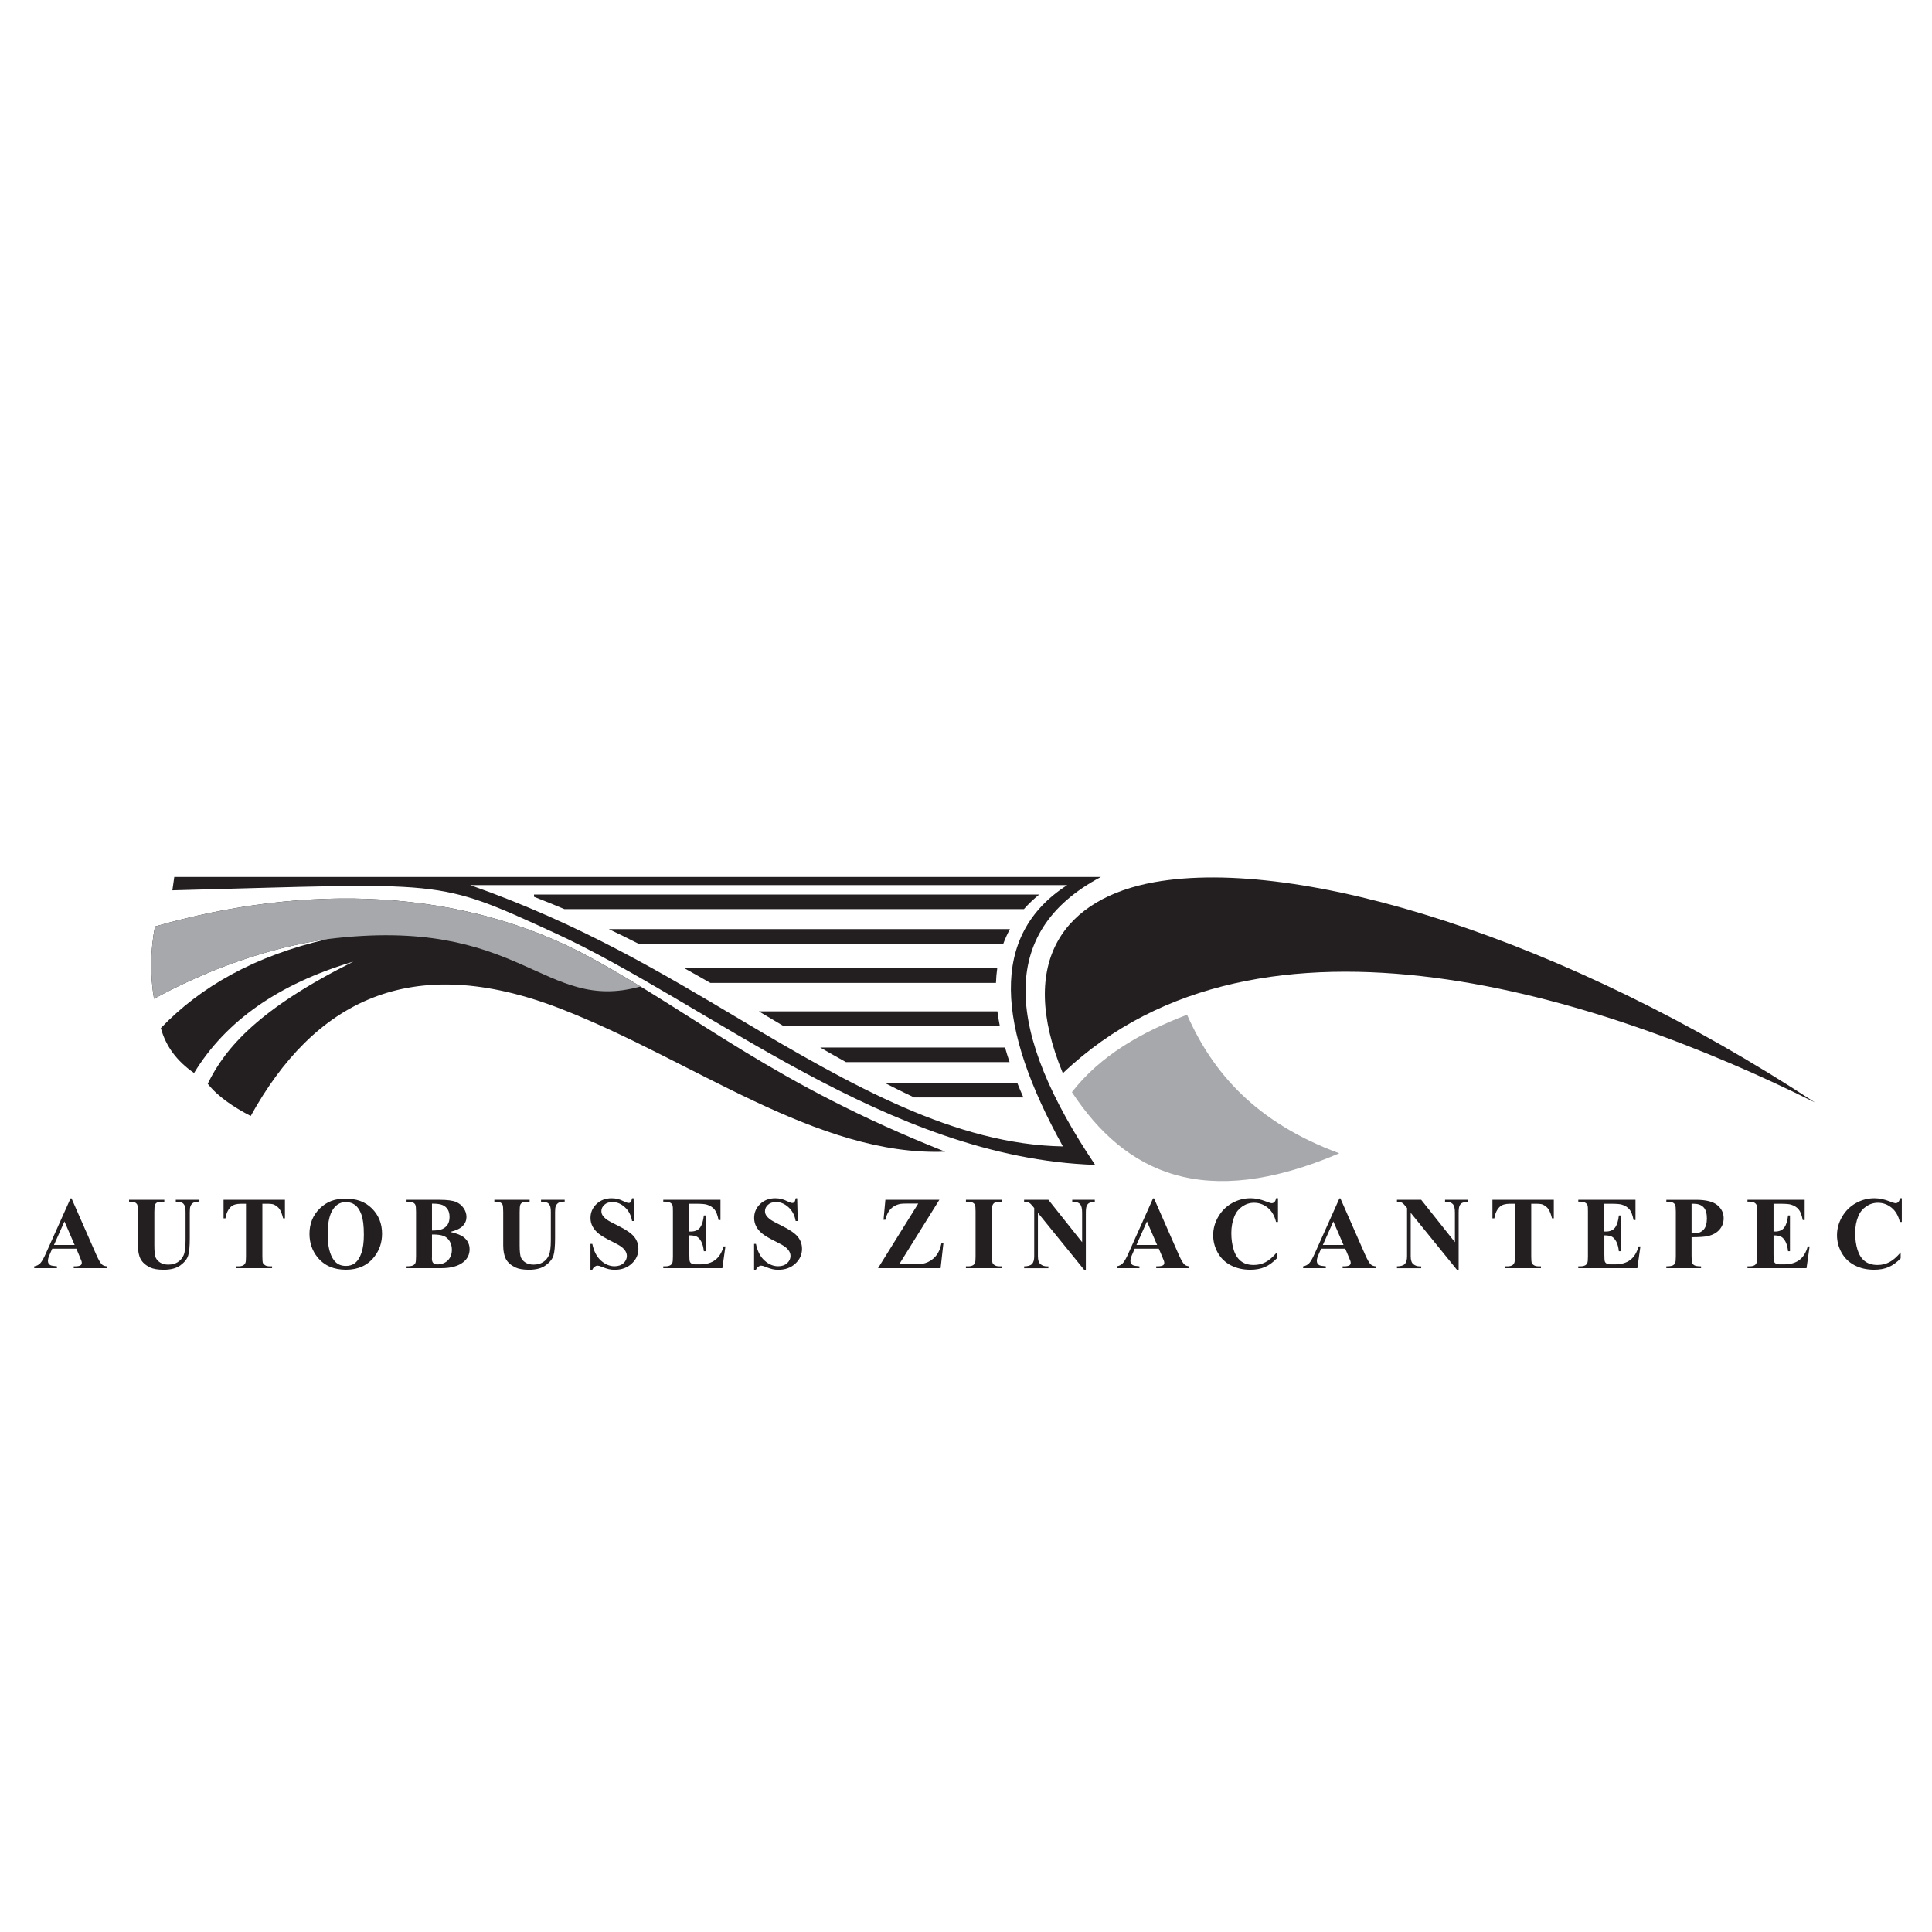 <?xml version="1.0" encoding="utf-8"?>
<!-- Generator: Adobe Illustrator 25.4.1, SVG Export Plug-In . SVG Version: 6.00 Build 0)  -->
<svg version="1.1" id="Capa_1" xmlns="http://www.w3.org/2000/svg" xmlns:xlink="http://www.w3.org/1999/xlink" x="0px" y="0px"
	 viewBox="0 0 1080 1080" style="enable-background:new 0 0 1080 1080;" xml:space="preserve">
<style type="text/css">
	.st0{fill:#231F20;}
	.st1{fill:#A6A8AB;}
</style>
<path class="st0" d="M494.5,605.32h74.14c1.08,2.69,2.22,5.41,3.44,8.16h-61.06C505.54,610.89,500.03,608.17,494.5,605.32
	 M458.49,585.55h103.33c0.76,2.68,1.61,5.41,2.54,8.16h-91.46C468.11,591.06,463.32,588.34,458.49,585.55 M424.2,565.35h133.35
	c0.35,2.68,0.8,5.4,1.35,8.17H437.94c-1.97-1.17-3.94-2.34-5.92-3.52L424.2,565.35z M382.67,541.3h174.78
	c-0.37,2.65-0.6,5.38-0.7,8.16H397.11C392.37,546.73,387.56,544.01,382.67,541.3 M340.33,519.38h224.23
	c-1.43,2.63-2.67,5.34-3.7,8.16H356.89C351.49,524.79,345.98,522.06,340.33,519.38 M298.51,500.04h282.43
	c-3.17,2.57-6.02,5.29-8.55,8.16H315.5c-5.53-2.34-11.19-4.64-16.99-6.89V500.04z M594.18,640.85
	c-59.93-1.08-117.83-33.74-180.22-70.85c-43.33-25.78-89.38-53.5-151.1-75.21h333.71C552.87,522.93,557.11,574.04,594.18,640.85
	 M612.19,651.18c-49.56-73.64-55.25-129.94,3.19-160.94H97.42c-0.35,2.49-0.71,4.98-1.06,7.46c153.66-4.04,146.69-6.88,213.34,23.65
	C396.21,560.98,496.05,647.27,612.19,651.18"/>
<path class="st0" d="M1063.13,669.84v13.23h-1.1c-0.82-3.46-2.37-6.1-4.62-7.95c-2.25-1.83-4.81-2.76-7.66-2.76
	c-2.38,0-4.57,0.69-6.56,2.06c-1.99,1.37-3.45,3.15-4.36,5.38c-1.18,2.84-1.78,5.98-1.78,9.47c0,3.41,0.44,6.52,1.3,9.34
	c0.87,2.8,2.21,4.93,4.06,6.36c1.84,1.44,4.22,2.16,7.15,2.16c2.41,0,4.6-0.52,6.6-1.57c2.01-1.05,4.11-2.86,6.33-5.44v3.3
	c-2.15,2.23-4.38,3.87-6.69,4.86c-2.32,1.01-5.03,1.51-8.14,1.51c-4.07,0-7.7-0.82-10.86-2.46c-3.16-1.63-5.6-3.98-7.32-7.04
	c-1.72-3.07-2.58-6.33-2.58-9.78c0-3.64,0.95-7.1,2.87-10.37c1.9-3.26,4.47-5.8,7.72-7.6c3.23-1.81,6.68-2.7,10.33-2.7
	c2.68,0,5.52,0.58,8.51,1.74c1.73,0.67,2.83,1.02,3.3,1.02c0.59,0,1.11-0.22,1.56-0.67c0.44-0.44,0.73-1.14,0.86-2.09H1063.13z
	 M991.42,672.91v15.54h0.76c2.42,0,4.17-0.75,5.27-2.27c1.08-1.52,1.78-3.78,2.09-6.73h1.07v20h-1.07
	c-0.23-2.18-0.71-3.97-1.42-5.36c-0.73-1.39-1.57-2.32-2.54-2.8c-0.95-0.47-2.35-0.72-4.16-0.72v10.77c0,2.1,0.08,3.38,0.27,3.85
	c0.18,0.48,0.51,0.86,1,1.15c0.48,0.31,1.27,0.45,2.37,0.45h2.27c3.57,0,6.42-0.83,8.58-2.48c2.15-1.64,3.7-4.16,4.63-7.55h1.04
	l-1.71,12.15h-33.02v-1.04h1.27c1.11,0,2-0.21,2.68-0.6c0.49-0.27,0.86-0.72,1.13-1.36c0.21-0.44,0.31-1.63,0.31-3.55v-25.13
	c0-1.73-0.05-2.79-0.15-3.18c-0.18-0.65-0.54-1.16-1.04-1.52c-0.72-0.53-1.69-0.79-2.93-0.79h-1.27v-1.05h31.97V682h-1.06
	c-0.55-2.76-1.31-4.74-2.3-5.94c-0.98-1.2-2.38-2.08-4.18-2.64c-1.05-0.35-3.02-0.51-5.91-0.51H991.42z M945.6,672.91v16.51
	c0.62,0.03,1.08,0.05,1.41,0.05c2.29,0,4.05-0.69,5.29-2.05c1.24-1.36,1.86-3.47,1.86-6.33c0-2.84-0.62-4.9-1.86-6.22
	c-1.24-1.31-3.09-1.97-5.55-1.97H945.6z M945.6,691.61v10.59c0,2.07,0.12,3.37,0.38,3.9c0.26,0.54,0.71,0.97,1.35,1.29
	c0.65,0.32,1.84,0.49,3.57,0.49v1.04h-19.41v-1.04c1.76,0,2.96-0.17,3.6-0.5c0.62-0.33,1.06-0.75,1.33-1.28
	c0.24-0.53,0.38-1.82,0.38-3.89v-24.79c0-2.07-0.13-3.37-0.38-3.9c-0.26-0.54-0.71-0.96-1.35-1.28c-0.63-0.33-1.83-0.48-3.57-0.48
	v-1.05h16.66c5.47,0,9.41,0.98,11.8,2.94c2.38,1.95,3.58,4.39,3.58,7.32c0,2.49-0.77,4.6-2.31,6.37c-1.53,1.76-3.67,2.97-6.37,3.61
	C953.03,691.39,949.94,691.61,945.6,691.61 M896.83,672.91v15.54h0.76c2.43,0,4.17-0.75,5.27-2.27c1.09-1.52,1.79-3.78,2.09-6.73
	h1.07v20h-1.07c-0.23-2.18-0.7-3.97-1.43-5.36c-0.73-1.39-1.57-2.32-2.52-2.8c-0.95-0.47-2.34-0.72-4.16-0.72v10.77
	c0,2.1,0.09,3.38,0.27,3.85c0.18,0.48,0.51,0.86,1,1.15c0.49,0.31,1.28,0.45,2.37,0.45h2.28c3.57,0,6.42-0.83,8.57-2.48
	c2.15-1.64,3.7-4.16,4.63-7.55H917l-1.71,12.15h-33.03v-1.04h1.27c1.11,0,2-0.21,2.68-0.6c0.49-0.27,0.86-0.72,1.13-1.36
	c0.21-0.44,0.32-1.63,0.32-3.55v-25.13c0-1.73-0.05-2.79-0.14-3.18c-0.18-0.65-0.54-1.16-1.04-1.52c-0.73-0.53-1.69-0.79-2.94-0.79
	h-1.27v-1.05h31.98V682h-1.07c-0.55-2.76-1.31-4.74-2.3-5.94c-0.98-1.2-2.37-2.08-4.18-2.64c-1.05-0.35-3.02-0.51-5.92-0.51H896.83z
	 M868.59,670.7v10.35h-1.01c-0.6-2.39-1.27-4.1-2-5.15c-0.73-1.04-1.74-1.87-3.02-2.48c-0.71-0.35-1.96-0.51-3.74-0.51h-2.85v29.46
	c0,1.95,0.1,3.17,0.32,3.67c0.22,0.49,0.64,0.91,1.27,1.27c0.64,0.38,1.49,0.57,2.58,0.57h1.27v1.04h-20v-1.04h1.27
	c1.11,0,2-0.21,2.68-0.6c0.49-0.27,0.87-0.72,1.15-1.36c0.21-0.44,0.32-1.63,0.32-3.55v-29.46h-2.77c-2.57,0-4.44,0.54-5.61,1.63
	c-1.64,1.52-2.67,3.7-3.1,6.51h-1.07V670.7H868.59z M794.46,670.7l18.85,23.69v-16.42c0-2.29-0.33-3.83-0.98-4.65
	c-0.9-1.09-2.41-1.61-4.54-1.57v-1.05h12.61v1.05c-1.61,0.2-2.69,0.47-3.25,0.8c-0.56,0.33-0.99,0.87-1.3,1.61
	c-0.31,0.74-0.46,2.02-0.46,3.82v31.82h-0.96l-25.83-31.82v24.29c0,2.2,0.5,3.68,1.51,4.45c1,0.78,2.15,1.17,3.44,1.17h0.91v1.04
	h-13.55v-1.04c2.1-0.02,3.57-0.46,4.4-1.31c0.82-0.84,1.24-2.28,1.24-4.31V675.3l-0.82-1.02c-0.81-1-1.52-1.67-2.14-2
	c-0.62-0.31-1.51-0.49-2.68-0.53v-1.05H794.46z M751.04,695.94l-5.69-13.15l-5.86,13.15H751.04z M752,698.03h-13.5l-1.6,3.72
	c-0.53,1.24-0.79,2.26-0.79,3.07c0,1.08,0.43,1.86,1.3,2.37c0.5,0.31,1.75,0.53,3.74,0.69v1.04h-12.7v-1.04
	c1.36-0.22,2.5-0.79,3.38-1.72c0.88-0.92,1.97-2.84,3.26-5.76l13.66-30.49h0.54l13.77,31.33c1.32,2.98,2.39,4.85,3.24,5.61
	c0.65,0.59,1.55,0.93,2.72,1.03v1.04h-18.48v-1.04h0.76c1.48,0,2.52-0.22,3.12-0.63c0.42-0.3,0.63-0.73,0.63-1.3
	c0-0.34-0.06-0.69-0.18-1.04c-0.04-0.17-0.32-0.88-0.84-2.11L752,698.03z M714.4,669.84v13.23h-1.09c-0.83-3.46-2.37-6.1-4.63-7.95
	c-2.25-1.83-4.81-2.76-7.66-2.76c-2.38,0-4.57,0.69-6.56,2.06c-1.99,1.37-3.45,3.15-4.36,5.38c-1.18,2.84-1.78,5.98-1.78,9.47
	c0,3.41,0.43,6.52,1.31,9.34c0.86,2.8,2.21,4.93,4.05,6.36c1.83,1.44,4.22,2.16,7.15,2.16c2.41,0,4.6-0.52,6.6-1.57
	c2.01-1.05,4.11-2.86,6.33-5.44v3.3c-2.14,2.23-4.38,3.87-6.69,4.86c-2.33,1.01-5.03,1.51-8.14,1.51c-4.07,0-7.69-0.82-10.86-2.46
	c-3.16-1.63-5.61-3.98-7.32-7.04c-1.71-3.07-2.58-6.33-2.58-9.78c0-3.64,0.95-7.1,2.87-10.37c1.9-3.26,4.47-5.8,7.71-7.6
	c3.24-1.81,6.69-2.7,10.33-2.7c2.69,0,5.53,0.58,8.51,1.74c1.74,0.67,2.83,1.02,3.3,1.02c0.59,0,1.11-0.22,1.55-0.67
	c0.44-0.44,0.73-1.14,0.87-2.09H714.4z M646.83,695.94l-5.68-13.15l-5.86,13.15H646.83z M647.79,698.03H634.3l-1.6,3.72
	c-0.53,1.24-0.79,2.26-0.79,3.07c0,1.08,0.43,1.86,1.3,2.37c0.5,0.31,1.75,0.53,3.74,0.69v1.04h-12.7v-1.04
	c1.37-0.22,2.5-0.79,3.38-1.72c0.88-0.92,1.98-2.84,3.27-5.76l13.66-30.49h0.54l13.77,31.33c1.31,2.98,2.39,4.85,3.23,5.61
	c0.65,0.59,1.55,0.93,2.72,1.03v1.04h-18.48v-1.04h0.75c1.48,0,2.53-0.22,3.13-0.63c0.41-0.3,0.62-0.73,0.62-1.3
	c0-0.34-0.06-0.69-0.18-1.04c-0.04-0.17-0.31-0.88-0.84-2.11L647.79,698.03z M586.06,670.7l18.85,23.69v-16.42
	c0-2.29-0.33-3.83-0.98-4.65c-0.9-1.09-2.41-1.61-4.54-1.57v-1.05h12.61v1.05c-1.62,0.2-2.69,0.47-3.25,0.8s-0.99,0.87-1.3,1.61
	c-0.31,0.74-0.46,2.02-0.46,3.82v31.82h-0.96l-25.83-31.82v24.29c0,2.2,0.5,3.68,1.5,4.45c1,0.78,2.16,1.17,3.45,1.17h0.9v1.04
	h-13.55v-1.04c2.1-0.02,3.57-0.46,4.39-1.31c0.83-0.84,1.24-2.28,1.24-4.31V675.3l-0.82-1.02c-0.8-1-1.52-1.67-2.15-2
	c-0.62-0.31-1.51-0.49-2.68-0.53v-1.05H586.06z M559.93,707.88v1.04h-19.97v-1.04h1.27c1.11,0,2-0.21,2.67-0.6
	c0.5-0.27,0.87-0.72,1.13-1.36c0.22-0.44,0.32-1.63,0.32-3.55v-25.13c0-1.95-0.1-3.17-0.32-3.66c-0.2-0.49-0.62-0.92-1.25-1.28
	c-0.62-0.37-1.48-0.55-2.54-0.55h-1.27v-1.05h19.97v1.05h-1.26c-1.11,0-2,0.19-2.68,0.59c-0.49,0.27-0.87,0.71-1.15,1.35
	c-0.2,0.46-0.31,1.64-0.31,3.55v25.13c0,1.95,0.1,3.17,0.32,3.67c0.22,0.49,0.64,0.91,1.27,1.27c0.63,0.38,1.48,0.57,2.55,0.57
	H559.93z M525.11,670.7l-22.46,36.06h7.27c3.43,0,5.84-0.21,7.21-0.65c2.23-0.67,4.16-1.92,5.78-3.73c1.62-1.81,2.73-4.25,3.35-7.29
	h1.1l-1.55,13.81h-34.98l22.49-36.12h-5.67c-2.2,0-3.65,0.07-4.34,0.2c-1.31,0.24-2.56,0.72-3.71,1.45
	c-1.15,0.73-2.1,1.68-2.87,2.88c-0.76,1.2-1.36,2.72-1.79,4.56h-1.04l1.04-11.18H525.11z M445.62,669.84l0.32,12.73h-1.16
	c-0.54-3.19-1.87-5.76-4.01-7.71c-2.13-1.94-4.43-2.91-6.91-2.91c-1.92,0-3.44,0.51-4.54,1.53c-1.13,1.02-1.69,2.2-1.69,3.55
	c0,0.83,0.2,1.59,0.6,2.24c0.54,0.89,1.41,1.76,2.62,2.61c0.89,0.63,2.92,1.73,6.12,3.31c4.47,2.2,7.48,4.27,9.04,6.23
	c1.55,1.95,2.32,4.18,2.32,6.7c0,3.2-1.25,5.95-3.73,8.25c-2.49,2.29-5.65,3.45-9.48,3.45c-1.2,0-2.34-0.12-3.41-0.37
	c-1.07-0.25-2.41-0.71-4.03-1.38c-0.91-0.38-1.65-0.57-2.22-0.57c-0.49,0-1.01,0.18-1.55,0.57c-0.55,0.37-1,0.95-1.33,1.72h-1.04
	v-14.43h1.04c0.83,4.05,2.41,7.15,4.78,9.27c2.36,2.15,4.9,3.21,7.62,3.21c2.11,0,3.78-0.58,5.03-1.73c1.25-1.14,1.88-2.48,1.88-4
	c0-0.9-0.24-1.78-0.72-2.62c-0.49-0.84-1.21-1.65-2.19-2.4c-0.98-0.77-2.7-1.75-5.18-2.97c-3.47-1.71-5.97-3.17-7.49-4.36
	c-1.53-1.2-2.69-2.55-3.51-4.03c-0.82-1.48-1.23-3.11-1.23-4.91c0-3.04,1.13-5.64,3.36-7.77c2.24-2.13,5.06-3.2,8.45-3.2
	c1.24,0,2.44,0.14,3.61,0.44c0.88,0.23,1.96,0.65,3.22,1.27c1.26,0.6,2.16,0.91,2.66,0.91c0.49,0,0.88-0.16,1.15-0.46
	c0.29-0.29,0.55-1.01,0.79-2.16H445.62z M385.33,672.91v15.54h0.76c2.42,0,4.18-0.75,5.27-2.27c1.09-1.52,1.78-3.78,2.09-6.73h1.07
	v20h-1.07c-0.23-2.18-0.7-3.97-1.42-5.36c-0.73-1.39-1.57-2.32-2.53-2.8c-0.95-0.47-2.35-0.72-4.16-0.72v10.77
	c0,2.1,0.09,3.38,0.27,3.85c0.17,0.48,0.51,0.86,1,1.15c0.48,0.31,1.27,0.45,2.37,0.45h2.28c3.56,0,6.42-0.83,8.57-2.48
	c2.16-1.64,3.7-4.16,4.64-7.55h1.04l-1.71,12.15h-33.03v-1.04h1.27c1.11,0,2-0.21,2.67-0.6c0.49-0.27,0.87-0.72,1.13-1.36
	c0.21-0.44,0.32-1.63,0.32-3.55v-25.13c0-1.73-0.05-2.79-0.14-3.18c-0.18-0.65-0.54-1.16-1.04-1.52c-0.73-0.53-1.7-0.79-2.94-0.79
	h-1.27v-1.05h31.98V682h-1.07c-0.55-2.76-1.31-4.74-2.3-5.94c-0.99-1.2-2.38-2.08-4.18-2.64c-1.05-0.35-3.03-0.51-5.92-0.51H385.33z
	 M354.18,669.84l0.31,12.73h-1.16c-0.54-3.19-1.87-5.76-4.01-7.71c-2.14-1.94-4.43-2.91-6.92-2.91c-1.92,0-3.43,0.51-4.54,1.53
	c-1.13,1.02-1.69,2.2-1.69,3.55c0,0.83,0.21,1.59,0.6,2.24c0.54,0.89,1.42,1.76,2.61,2.61c0.89,0.63,2.93,1.73,6.12,3.31
	c4.47,2.2,7.48,4.27,9.04,6.23c1.55,1.95,2.32,4.18,2.32,6.7c0,3.2-1.25,5.95-3.73,8.25c-2.49,2.29-5.65,3.45-9.48,3.45
	c-1.2,0-2.34-0.12-3.41-0.37c-1.06-0.25-2.41-0.71-4.03-1.38c-0.91-0.38-1.65-0.57-2.22-0.57c-0.49,0-1.01,0.18-1.55,0.57
	c-0.55,0.37-1,0.95-1.33,1.72h-1.04v-14.43h1.04c0.83,4.05,2.41,7.15,4.78,9.27c2.36,2.15,4.9,3.21,7.61,3.21
	c2.1,0,3.78-0.58,5.03-1.73c1.25-1.14,1.88-2.48,1.88-4c0-0.9-0.24-1.78-0.73-2.62c-0.48-0.84-1.2-1.65-2.18-2.4
	c-0.98-0.77-2.7-1.75-5.18-2.97c-3.47-1.71-5.97-3.17-7.49-4.36c-1.53-1.2-2.69-2.55-3.51-4.03c-0.82-1.48-1.23-3.11-1.23-4.91
	c0-3.04,1.13-5.64,3.35-7.77c2.25-2.13,5.06-3.2,8.45-3.2c1.24,0,2.45,0.14,3.61,0.44c0.88,0.23,1.96,0.65,3.22,1.27
	c1.27,0.6,2.16,0.91,2.66,0.91c0.49,0,0.88-0.16,1.16-0.46c0.29-0.29,0.55-1.01,0.79-2.16H354.18z M276.34,670.7h19.72v1.05h-0.98
	c-1.48,0-2.5,0.15-3.06,0.46c-0.56,0.31-0.95,0.74-1.18,1.27c-0.23,0.55-0.35,1.92-0.35,4.09v18.7c0,3.42,0.26,5.68,0.77,6.79
	c0.53,1.11,1.37,2.02,2.55,2.76c1.18,0.73,2.67,1.1,4.48,1.1c2.07,0,3.83-0.46,5.28-1.39c1.46-0.93,2.55-2.21,3.27-3.85
	c0.72-1.63,1.08-4.48,1.08-8.54v-15.58c0-1.71-0.18-2.94-0.54-3.66c-0.36-0.73-0.81-1.24-1.35-1.52c-0.85-0.43-2.04-0.64-3.59-0.64
	v-1.05h13.22v1.05h-0.79c-1.06,0-1.96,0.21-2.67,0.64c-0.72,0.43-1.24,1.08-1.55,1.94c-0.24,0.61-0.36,1.68-0.36,3.24v14.51
	c0,4.49-0.3,7.73-0.89,9.73c-0.59,1.98-2.04,3.81-4.32,5.49c-2.29,1.68-5.42,2.51-9.38,2.51c-3.3,0-5.85-0.45-7.66-1.33
	c-2.45-1.21-4.2-2.74-5.22-4.62c-1-1.89-1.52-4.4-1.52-7.59v-18.7c0-2.2-0.11-3.56-0.36-4.1c-0.24-0.53-0.67-0.95-1.28-1.27
	c-0.59-0.33-1.7-0.47-3.31-0.45V670.7z M241.48,690.09v12.25l-0.03,1.41c0,1.01,0.25,1.79,0.77,2.3c0.52,0.51,1.28,0.76,2.3,0.76
	c1.5,0,2.88-0.33,4.15-1c1.26-0.66,2.24-1.63,2.92-2.9c0.68-1.26,1.02-2.68,1.02-4.24c0-1.78-0.41-3.39-1.24-4.8
	c-0.82-1.42-1.96-2.4-3.42-2.97C246.51,690.34,244.35,690.06,241.48,690.09 M241.48,687.88c2.66,0,4.63-0.3,5.89-0.89
	c1.27-0.6,2.24-1.45,2.92-2.53c0.67-1.09,1.01-2.49,1.01-4.18c0-1.68-0.34-3.07-1-4.16c-0.66-1.08-1.61-1.9-2.85-2.46
	c-1.24-0.56-3.23-0.84-5.97-0.81V687.88z M251.73,688.65c3.62,0.84,6.17,1.86,7.63,3.07c2.1,1.71,3.15,3.93,3.15,6.65
	c0,2.87-1.15,5.25-3.46,7.12c-2.83,2.28-6.96,3.42-12.37,3.42h-19.41v-1.04c1.77,0,2.96-0.17,3.6-0.5c0.62-0.33,1.06-0.75,1.32-1.28
	c0.26-0.53,0.38-1.82,0.38-3.89v-24.79c0-2.07-0.13-3.37-0.38-3.9c-0.26-0.54-0.7-0.96-1.34-1.28c-0.64-0.33-1.83-0.48-3.58-0.48
	v-1.05h18.31c4.38,0,7.48,0.4,9.3,1.18c1.83,0.77,3.26,1.94,4.3,3.49c1.07,1.55,1.58,3.21,1.58,4.94c0,1.85-0.66,3.48-2,4.93
	C257.44,686.66,255.1,687.81,251.73,688.65 M193.38,671.97c-3.5,0-6.16,1.79-7.98,5.35c-1.48,2.92-2.23,7.14-2.23,12.62
	c0,6.51,1.14,11.33,3.44,14.45c1.59,2.19,3.84,3.27,6.71,3.27c1.93,0,3.55-0.47,4.85-1.4c1.64-1.2,2.93-3.12,3.85-5.77
	c0.93-2.63,1.38-6.08,1.38-10.32c0-5.06-0.47-8.84-1.41-11.33c-0.94-2.52-2.14-4.29-3.59-5.32
	C196.95,672.49,195.28,671.97,193.38,671.97 M193.03,670.17c6.09-0.23,11.03,1.55,14.84,5.32c3.8,3.77,5.7,8.5,5.7,14.17
	c0,4.85-1.41,9.11-4.25,12.79c-3.76,4.88-9.07,7.33-15.92,7.33c-6.87,0-12.18-2.33-15.94-6.99c-2.97-3.69-4.46-8.05-4.46-13.1
	c0-5.66,1.93-10.4,5.79-14.18C182.66,671.72,187.4,669.94,193.03,670.17 M159.28,670.7v10.35h-1.01c-0.61-2.39-1.27-4.1-2-5.15
	c-0.73-1.04-1.75-1.87-3.02-2.48c-0.71-0.35-1.96-0.51-3.74-0.51h-2.84v29.46c0,1.95,0.11,3.17,0.31,3.67
	c0.23,0.49,0.65,0.91,1.27,1.27c0.64,0.38,1.49,0.57,2.58,0.57h1.26v1.04h-20v-1.04h1.27c1.11,0,2-0.21,2.68-0.6
	c0.49-0.27,0.87-0.72,1.15-1.36c0.22-0.44,0.32-1.63,0.32-3.55v-29.46h-2.77c-2.57,0-4.45,0.54-5.61,1.63
	c-1.63,1.52-2.66,3.7-3.1,6.51h-1.06V670.7H159.28z M72.13,670.7h19.72v1.05h-0.98c-1.48,0-2.5,0.15-3.06,0.46
	c-0.55,0.31-0.95,0.74-1.18,1.27c-0.23,0.55-0.35,1.92-0.35,4.09v18.7c0,3.42,0.26,5.68,0.78,6.79c0.52,1.11,1.37,2.02,2.55,2.76
	c1.18,0.73,2.67,1.1,4.48,1.1c2.07,0,3.82-0.46,5.28-1.39c1.46-0.93,2.55-2.21,3.27-3.85c0.73-1.63,1.09-4.48,1.09-8.54v-15.58
	c0-1.71-0.18-2.94-0.54-3.66c-0.36-0.73-0.8-1.24-1.35-1.52c-0.84-0.43-2.04-0.64-3.58-0.64v-1.05h13.21v1.05h-0.79
	c-1.07,0-1.97,0.21-2.67,0.64c-0.71,0.43-1.24,1.08-1.55,1.94c-0.24,0.61-0.37,1.68-0.37,3.24v14.51c0,4.49-0.3,7.73-0.89,9.73
	c-0.59,1.98-2.04,3.81-4.32,5.49c-2.29,1.68-5.42,2.51-9.39,2.51c-3.3,0-5.86-0.45-7.66-1.33c-2.46-1.21-4.19-2.74-5.21-4.62
	c-1.01-1.89-1.52-4.4-1.52-7.59v-18.7c0-2.2-0.12-3.56-0.37-4.1c-0.24-0.53-0.66-0.95-1.27-1.27c-0.6-0.33-1.7-0.47-3.32-0.45V670.7
	z M41.72,695.94l-5.69-13.15l-5.86,13.15H41.72z M42.68,698.03H29.19l-1.61,3.72c-0.53,1.24-0.79,2.26-0.79,3.07
	c0,1.08,0.44,1.86,1.3,2.37c0.5,0.31,1.75,0.53,3.74,0.69v1.04h-12.7v-1.04c1.37-0.22,2.5-0.79,3.38-1.72
	c0.89-0.92,1.98-2.84,3.26-5.76l13.67-30.49h0.54l13.77,31.33c1.32,2.98,2.4,4.85,3.24,5.61c0.64,0.59,1.55,0.93,2.71,1.03v1.04
	H41.22v-1.04h0.75c1.48,0,2.53-0.22,3.13-0.63c0.41-0.3,0.62-0.73,0.62-1.3c0-0.34-0.06-0.69-0.18-1.04
	c-0.04-0.17-0.31-0.88-0.85-2.11L42.68,698.03z"/>
<path class="st0" d="M86.63,517.92c84.92-24.32,172-21.58,243.57,17.39c60.08,32.71,101.63,70.2,198.13,108.47
	c-71.36,2.76-141.15-51.27-214.89-79.89c-84.53-32.8-138.12-3.52-173.3,59.95c-9.82-5.1-18.35-10.85-24.02-18.02
	c9.95-20.5,29.23-42.22,81.35-68.25c-41.81,12.41-71.36,33.25-88.99,62.24c-9.65-6.65-15.83-15.02-18.56-25.12
	c22.09-23.07,52.52-40.47,93.24-49.74c-33.67,4.98-66.67,16.8-97.07,33.36C83.85,544.85,84.03,531.39,86.63,517.92"/>
<path class="st0" d="M594.14,599.94c-26.28-63.48,1.75-97.98,51.18-106.8c81.08-14.48,229.51,31.35,369.26,123.14
	C896.81,557.46,704.76,494.52,594.14,599.94"/>
<path class="st1" d="M663.58,567.23c-25.62,9.84-48.45,22.77-64.38,43.28c29.88,45.35,74.01,66.45,149.48,34.19
	C702.31,627.61,677.94,599.84,663.58,567.23"/>
<path class="st1" d="M86.63,517.92c84.92-24.32,172-21.58,243.57,17.39c9.66,5.26,18.84,10.64,27.84,16.13
	c-54.57,15.25-66.2-39.99-174.89-26.48c-33.67,4.98-66.67,16.8-97.07,33.36C83.85,544.85,84.03,531.39,86.63,517.92"/>
</svg>
